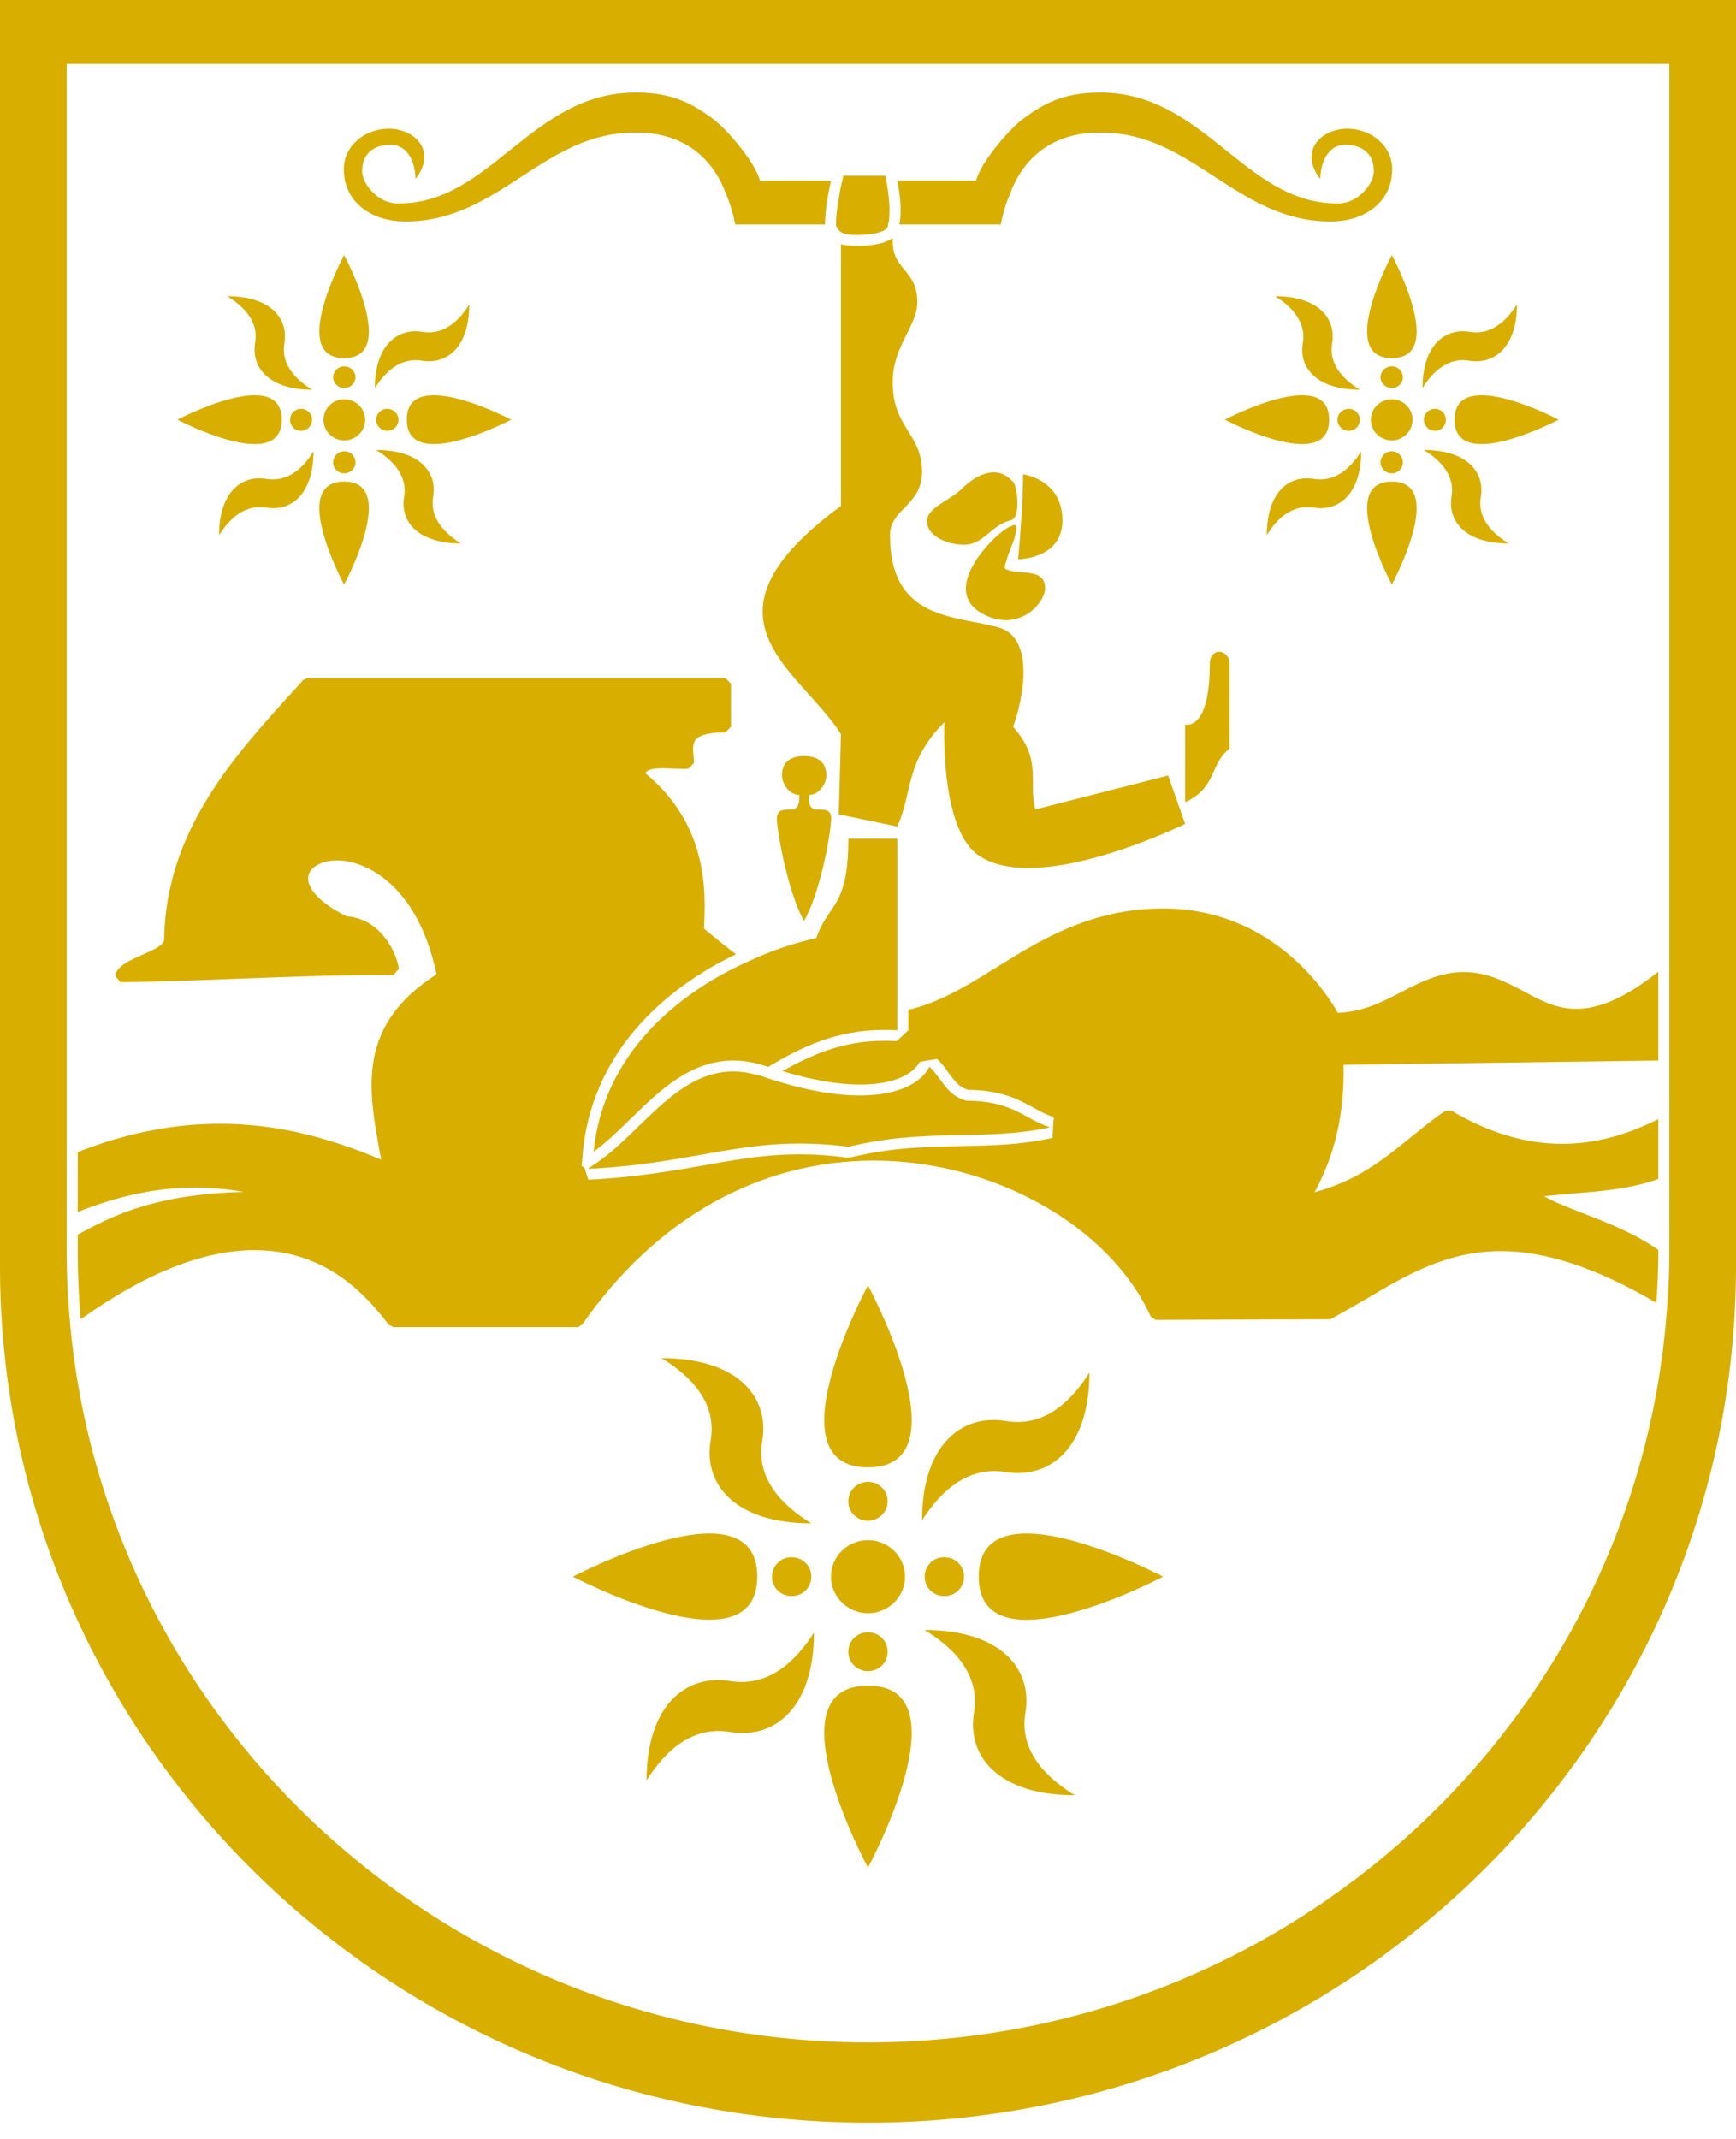 <svg width="56" height="69" viewBox="0 0 56 69" fill="none" xmlns="http://www.w3.org/2000/svg">
<path fill-rule="evenodd" clip-rule="evenodd" d="M27.999 54.369C24.826 54.369 27.999 60.24 27.999 60.24C27.999 60.24 31.172 54.369 27.999 54.369Z" fill="#D8AE00"/>
<path fill-rule="evenodd" clip-rule="evenodd" d="M23.557 54.22C22.127 53.986 20.857 55.006 20.857 57.426C21.255 56.8 22.127 55.621 23.557 55.866C24.988 56.099 26.257 55.08 26.257 52.659C25.859 53.275 24.988 54.454 23.557 54.22Z" fill="#D8AE00"/>
<path fill-rule="evenodd" clip-rule="evenodd" d="M27.364 53.275C27.364 53.625 27.644 53.901 27.999 53.901C28.354 53.901 28.634 53.625 28.634 53.275C28.634 52.925 28.354 52.649 27.999 52.649C27.644 52.649 27.364 52.935 27.364 53.275Z" fill="#D8AE00"/>
<path fill-rule="evenodd" clip-rule="evenodd" d="M24.428 50.854C24.428 47.722 18.48 50.854 18.48 50.854C18.48 50.854 24.428 53.976 24.428 50.854Z" fill="#D8AE00"/>
<path fill-rule="evenodd" clip-rule="evenodd" d="M21.342 43.805C21.976 44.198 23.171 45.058 22.923 46.47C22.686 47.882 23.719 49.135 26.172 49.135C25.537 48.742 24.343 47.882 24.59 46.47C24.827 45.058 23.794 43.805 21.342 43.805Z" fill="#D8AE00"/>
<path fill-rule="evenodd" clip-rule="evenodd" d="M24.902 50.855C24.902 51.205 25.182 51.481 25.537 51.481C25.892 51.481 26.172 51.205 26.172 50.855C26.172 50.504 25.892 50.228 25.537 50.228C25.193 50.218 24.902 50.504 24.902 50.855Z" fill="#D8AE00"/>
<path fill-rule="evenodd" clip-rule="evenodd" d="M27.999 47.33C31.172 47.33 27.999 41.459 27.999 41.459C27.999 41.459 24.826 47.33 27.999 47.33Z" fill="#D8AE00"/>
<path fill-rule="evenodd" clip-rule="evenodd" d="M32.443 47.478C33.874 47.712 35.143 46.693 35.143 44.272C34.745 44.898 33.874 46.077 32.443 45.833C31.012 45.599 29.743 46.618 29.743 49.039C30.141 48.423 31.012 47.245 32.443 47.478Z" fill="#D8AE00"/>
<path fill-rule="evenodd" clip-rule="evenodd" d="M28.634 48.423C28.634 48.073 28.354 47.797 27.999 47.797C27.644 47.797 27.364 48.073 27.364 48.423C27.364 48.774 27.644 49.05 27.999 49.05C28.354 49.05 28.634 48.763 28.634 48.423Z" fill="#D8AE00"/>
<path fill-rule="evenodd" clip-rule="evenodd" d="M31.572 50.854C31.572 53.986 37.521 50.854 37.521 50.854C37.521 50.854 31.572 47.722 31.572 50.854Z" fill="#D8AE00"/>
<path fill-rule="evenodd" clip-rule="evenodd" d="M33.077 55.239C33.313 53.827 32.281 52.575 29.828 52.575C30.463 52.967 31.657 53.827 31.42 55.239C31.183 56.651 32.216 57.904 34.669 57.904C34.023 57.501 32.84 56.641 33.077 55.239Z" fill="#D8AE00"/>
<path fill-rule="evenodd" clip-rule="evenodd" d="M29.828 50.855C29.828 51.205 30.108 51.481 30.463 51.481C30.818 51.481 31.097 51.205 31.097 50.855C31.097 50.504 30.818 50.228 30.463 50.228C30.108 50.218 29.828 50.504 29.828 50.855Z" fill="#D8AE00"/>
<path fill-rule="evenodd" clip-rule="evenodd" d="M26.807 50.855C26.807 51.502 27.345 52.033 28.001 52.033C28.657 52.033 29.195 51.502 29.195 50.855C29.195 50.207 28.657 49.676 28.001 49.676C27.345 49.676 26.807 50.196 26.807 50.855Z" fill="#D8AE00"/>
<path fill-rule="evenodd" clip-rule="evenodd" d="M49.138 31.967C48.568 31.67 47.976 31.351 47.201 31.351C46.438 31.362 45.814 31.68 45.222 31.988C44.609 32.307 43.985 32.636 43.157 32.668C42.834 32.095 41.092 29.302 37.52 29.302C35.208 29.302 33.572 30.311 32.142 31.203C31.206 31.787 30.302 32.339 29.302 32.572V33.231L28.926 33.581C28.786 33.57 28.646 33.57 28.506 33.57C27.183 33.57 26.172 34.027 25.236 34.547C26.183 34.834 27.022 34.982 27.742 34.982C29.184 34.982 29.582 34.42 29.668 34.25L30.227 34.154C30.378 34.292 30.496 34.452 30.604 34.611C30.819 34.897 30.959 35.078 31.227 35.152C32.314 35.163 32.841 35.46 33.314 35.715C33.529 35.832 33.734 35.949 33.992 36.033L33.949 36.702C32.884 36.936 31.97 36.946 31.002 36.968C29.926 36.989 28.818 36.999 27.452 37.329L27.312 37.339C26.785 37.265 26.29 37.233 25.785 37.233C24.709 37.233 23.795 37.392 22.73 37.584C21.686 37.764 20.503 37.976 18.976 38.051L18.857 37.668L18.76 37.605C18.76 37.53 18.782 37.477 18.782 37.403V37.392C19.008 33.974 21.45 31.872 23.741 30.778C23.407 30.523 23.063 30.247 22.708 29.95C22.773 28.74 22.837 26.606 20.815 24.939C20.858 24.854 20.987 24.78 21.385 24.78C21.493 24.78 21.955 24.801 22.073 24.801L22.213 24.79L22.385 24.61L22.375 24.429C22.353 24.185 22.332 23.973 22.45 23.845C22.59 23.697 22.902 23.622 23.397 23.622L23.579 23.442V22.051L23.397 21.871H9.918L9.778 21.934L9.639 22.094C7.52 24.408 5.347 26.797 5.293 30.322C5.271 30.502 4.895 30.661 4.583 30.799C4.174 30.98 3.787 31.15 3.712 31.468L3.884 31.68C5.454 31.659 6.637 31.606 7.767 31.564C9.251 31.511 10.65 31.447 12.694 31.447L12.866 31.245C12.78 30.64 12.22 29.621 11.188 29.557C10.155 29.048 9.875 28.538 9.951 28.241C10.015 27.954 10.392 27.752 10.876 27.752C11.79 27.752 13.479 28.538 14.081 31.426C11.489 33.093 11.876 35.131 12.274 37.286L12.296 37.403C10.435 36.617 8.778 36.246 7.1 36.246C5.583 36.246 4.077 36.543 2.507 37.159V39.091C3.851 38.56 5.067 38.305 6.272 38.305C6.842 38.305 7.369 38.358 7.864 38.443C5.088 38.518 3.712 39.155 2.507 39.824V40.365C2.507 41.098 2.539 41.83 2.604 42.552C4.69 41.066 6.562 40.323 8.208 40.323C10.456 40.323 11.758 41.692 12.543 42.733L12.694 42.807H18.642L18.782 42.722C21.148 39.314 24.483 37.435 28.194 37.435C32.045 37.435 35.799 39.548 37.122 42.467L37.284 42.573L42.92 42.552C43.297 42.34 43.673 42.127 44.039 41.915C45.394 41.108 46.685 40.354 48.428 40.354C49.88 40.354 51.526 40.907 53.43 42.021C53.473 41.469 53.494 40.917 53.494 40.365V40.312C52.73 39.781 51.838 39.431 51.063 39.133C50.579 38.942 50.138 38.773 49.805 38.581C50.106 38.55 50.418 38.528 50.751 38.496C51.633 38.422 52.591 38.348 53.494 38.029V36.097C52.408 36.639 51.407 36.893 50.385 36.893C49.213 36.893 48.041 36.543 46.814 35.821L46.62 35.832C46.222 36.097 45.868 36.394 45.513 36.681C44.62 37.403 43.77 38.093 42.404 38.454C43.06 37.265 43.372 35.917 43.34 34.345L53.494 34.207V31.341C52.462 32.158 51.612 32.541 50.848 32.541C50.203 32.541 49.686 32.264 49.138 31.967Z" fill="#D8AE00"/>
<path fill-rule="evenodd" clip-rule="evenodd" d="M0 0V40.832C0 56.089 12.532 68.468 28 68.468C43.468 68.468 56 56.089 56 40.832V0H0ZM28 65.877C14.554 65.877 3.496 55.738 2.27 42.786C2.194 41.989 2.151 41.182 2.151 40.365V40.025V39.25V37.307V2.06H53.849V31.054V34.197V35.906V37.891V40.567C53.849 41.119 53.816 41.671 53.773 42.223C52.816 55.441 41.64 65.877 28 65.877Z" fill="#D8AE00"/>
<path fill-rule="evenodd" clip-rule="evenodd" d="M11.1 15.533C9.304 15.533 11.1 18.855 11.1 18.855C11.1 18.855 12.896 15.533 11.1 15.533Z" fill="#D8AE00"/>
<path fill-rule="evenodd" clip-rule="evenodd" d="M8.595 15.447C7.788 15.309 7.067 15.883 7.067 17.263C7.293 16.902 7.788 16.244 8.595 16.371C9.402 16.509 10.112 15.925 10.112 14.556C9.896 14.917 9.402 15.575 8.595 15.447Z" fill="#D8AE00"/>
<path fill-rule="evenodd" clip-rule="evenodd" d="M10.746 14.917C10.746 15.108 10.907 15.267 11.101 15.267C11.305 15.267 11.467 15.108 11.467 14.917C11.467 14.715 11.305 14.556 11.101 14.556C10.907 14.556 10.746 14.715 10.746 14.917Z" fill="#D8AE00"/>
<path fill-rule="evenodd" clip-rule="evenodd" d="M9.089 13.536C9.089 11.763 5.722 13.536 5.722 13.536C5.722 13.536 9.089 15.309 9.089 13.536Z" fill="#D8AE00"/>
<path fill-rule="evenodd" clip-rule="evenodd" d="M8.229 11.063C8.1 11.859 8.681 12.57 10.068 12.57C9.713 12.347 9.036 11.859 9.175 11.063C9.304 10.267 8.724 9.555 7.336 9.555C7.691 9.778 8.369 10.267 8.229 11.063Z" fill="#D8AE00"/>
<path fill-rule="evenodd" clip-rule="evenodd" d="M10.068 13.536C10.068 13.345 9.907 13.186 9.713 13.186C9.509 13.186 9.358 13.345 9.358 13.536C9.358 13.738 9.509 13.897 9.713 13.897C9.907 13.897 10.068 13.738 10.068 13.536Z" fill="#D8AE00"/>
<path fill-rule="evenodd" clip-rule="evenodd" d="M11.1 11.551C12.896 11.551 11.1 8.228 11.1 8.228C11.1 8.228 9.304 11.551 11.1 11.551Z" fill="#D8AE00"/>
<path fill-rule="evenodd" clip-rule="evenodd" d="M13.619 11.636C14.426 11.763 15.136 11.19 15.136 9.821C14.921 10.171 14.426 10.84 13.619 10.702C12.812 10.574 12.092 11.148 12.092 12.517C12.318 12.167 12.812 11.498 13.619 11.636Z" fill="#D8AE00"/>
<path fill-rule="evenodd" clip-rule="evenodd" d="M11.467 12.167C11.467 11.976 11.305 11.816 11.101 11.816C10.907 11.816 10.746 11.976 10.746 12.167C10.746 12.358 10.907 12.517 11.101 12.517C11.305 12.517 11.467 12.358 11.467 12.167Z" fill="#D8AE00"/>
<path fill-rule="evenodd" clip-rule="evenodd" d="M13.123 13.536C13.123 15.309 16.49 13.536 16.49 13.536C16.49 13.536 13.123 11.763 13.123 13.536Z" fill="#D8AE00"/>
<path fill-rule="evenodd" clip-rule="evenodd" d="M14.866 17.528C14.511 17.305 13.844 16.817 13.973 16.021C14.113 15.225 13.521 14.513 12.134 14.513C12.489 14.736 13.166 15.225 13.037 16.021C12.898 16.817 13.478 17.528 14.866 17.528Z" fill="#D8AE00"/>
<path fill-rule="evenodd" clip-rule="evenodd" d="M12.134 13.536C12.134 13.738 12.295 13.897 12.489 13.897C12.693 13.897 12.854 13.738 12.854 13.536C12.854 13.345 12.693 13.186 12.489 13.186C12.295 13.186 12.134 13.345 12.134 13.536Z" fill="#D8AE00"/>
<path fill-rule="evenodd" clip-rule="evenodd" d="M11.779 13.536C11.779 13.175 11.478 12.878 11.101 12.878C10.736 12.878 10.435 13.175 10.435 13.536C10.435 13.908 10.736 14.205 11.101 14.205C11.478 14.205 11.779 13.908 11.779 13.536Z" fill="#D8AE00"/>
<path fill-rule="evenodd" clip-rule="evenodd" d="M28.947 33.23V27.052H27.366C27.366 29.313 26.72 29.111 26.333 30.258C25.774 30.375 24.956 30.619 24.085 31.033C21.977 31.988 19.47 33.91 19.148 37.148C19.546 36.861 19.933 36.49 20.331 36.097C21.288 35.163 22.278 34.207 23.655 34.207C23.999 34.207 24.354 34.271 24.709 34.388C24.73 34.398 24.762 34.409 24.784 34.409C25.817 33.793 26.957 33.22 28.506 33.22C28.657 33.22 28.796 33.22 28.947 33.23Z" fill="#D8AE00"/>
<path fill-rule="evenodd" clip-rule="evenodd" d="M25.591 26.107C25.215 26.107 25.032 26.117 25.064 26.5C25.15 27.359 25.516 28.973 25.936 29.706C26.366 28.973 26.732 27.359 26.807 26.5C26.85 26.117 26.667 26.107 26.291 26.107H26.258C26.118 26.043 26.075 25.873 26.097 25.64C26.419 25.64 26.656 25.279 26.656 25.013C26.656 24.546 26.334 24.387 25.936 24.387C25.538 24.387 25.226 24.546 25.226 25.013C25.226 25.279 25.462 25.64 25.785 25.64C25.796 25.873 25.753 26.043 25.623 26.107H25.591Z" fill="#D8AE00"/>
<path fill-rule="evenodd" clip-rule="evenodd" d="M39.026 21.414C39.026 23.219 38.489 23.378 38.295 23.378C38.263 23.378 38.23 23.368 38.23 23.368V25.873C39.263 25.406 39.026 24.62 39.661 24.153C39.661 24.153 39.661 22.667 39.661 21.414C39.661 21.159 39.489 21.021 39.328 21.021C39.177 21.021 39.026 21.149 39.026 21.414Z" fill="#D8AE00"/>
<path fill-rule="evenodd" clip-rule="evenodd" d="M27.655 7.931C27.537 7.931 27.365 7.92 27.215 7.899C27.182 7.888 27.161 7.888 27.128 7.878V16.318C22.202 19.938 25.762 21.552 27.128 23.675L27.064 26.032L27.053 26.266L27.161 26.287L28.946 26.659C29.452 25.534 29.183 24.589 30.463 23.293C30.463 23.293 30.302 26.733 31.571 27.593C31.991 27.88 32.55 27.997 33.163 27.997C35.347 27.997 38.23 26.574 38.23 26.574L37.681 25.013L33.4 26.107C33.152 25.215 33.647 24.525 32.679 23.442C33.002 22.582 33.41 20.565 32.206 20.236C30.775 19.843 28.71 20.002 28.71 17.263C28.71 16.403 29.742 16.308 29.742 15.225C29.742 13.972 28.796 13.812 28.796 12.326C28.796 11.158 29.592 10.521 29.592 9.746C29.592 8.695 28.796 8.727 28.796 7.782V7.676C28.516 7.888 27.989 7.931 27.655 7.931Z" fill="#D8AE00"/>
<path fill-rule="evenodd" clip-rule="evenodd" d="M32.679 15.532C32.669 15.522 32.647 15.501 32.636 15.501C32.453 15.309 32.26 15.235 32.056 15.235C31.657 15.235 31.27 15.522 31.012 15.777C30.625 16.159 29.84 16.392 29.904 16.87C29.969 17.337 30.614 17.571 31.098 17.571C31.733 17.571 31.959 16.944 32.593 16.785H32.604C32.679 16.764 32.744 16.7 32.776 16.594C32.787 16.583 32.787 16.562 32.787 16.552C32.819 16.414 32.83 16.223 32.809 16.042V15.999C32.787 15.787 32.733 15.596 32.679 15.532Z" fill="#D8AE00"/>
<path fill-rule="evenodd" clip-rule="evenodd" d="M34.272 16.785C34.272 15.458 33.002 15.299 33.002 15.299V15.384C33.002 15.596 32.991 15.787 32.981 15.968C32.991 15.989 32.991 16.021 32.981 16.042C32.981 16.212 32.97 16.371 32.959 16.52V16.562C32.948 16.721 32.938 16.86 32.927 16.997C32.905 17.369 32.873 17.698 32.841 18.038C32.841 18.038 34.272 18.038 34.272 16.785Z" fill="#D8AE00"/>
<path fill-rule="evenodd" clip-rule="evenodd" d="M31.646 19.768C31.937 19.938 32.206 20.002 32.453 20.002C33.217 20.002 33.712 19.333 33.712 18.983C33.712 18.282 32.884 18.569 32.443 18.357C32.389 18.335 32.421 18.197 32.486 18.017C32.486 18.017 32.486 18.017 32.486 18.006C32.55 17.815 32.647 17.581 32.722 17.38V17.369C32.744 17.263 32.776 17.167 32.776 17.104H32.787C32.797 17.019 32.787 16.966 32.755 16.945C32.755 16.945 32.744 16.934 32.722 16.934C32.711 16.934 32.711 16.934 32.701 16.934C32.668 16.945 32.636 16.955 32.582 16.987C32.582 16.987 32.582 16.987 32.572 16.987C32.356 17.093 32.012 17.39 31.722 17.751C31.711 17.762 31.711 17.762 31.711 17.762C31.184 18.41 30.818 19.28 31.646 19.768Z" fill="#D8AE00"/>
<path fill-rule="evenodd" clip-rule="evenodd" d="M24.343 34.653C24.096 34.589 23.87 34.558 23.655 34.558C21.772 34.558 20.621 36.639 19.116 37.594C19.083 37.626 19.051 37.636 19.019 37.658C18.997 37.679 18.976 37.69 18.954 37.7C18.997 37.7 19.04 37.7 19.083 37.69C19.18 37.69 19.266 37.69 19.352 37.679C19.503 37.668 19.642 37.658 19.782 37.647C22.256 37.435 23.773 36.883 25.785 36.883C26.279 36.883 26.796 36.914 27.366 36.989C29.98 36.362 31.647 36.83 33.874 36.362C32.992 36.065 32.68 35.513 31.174 35.502C30.539 35.343 30.378 34.77 29.98 34.409C29.743 34.887 29.044 35.333 27.742 35.333C26.979 35.333 26.021 35.184 24.806 34.791C24.73 34.77 24.666 34.738 24.591 34.717C24.505 34.685 24.419 34.664 24.343 34.653Z" fill="#D8AE00"/>
<path fill-rule="evenodd" clip-rule="evenodd" d="M13.081 7.145C16.093 7.145 17.534 4.279 20.449 4.279H20.578C21.772 4.279 22.816 4.841 23.343 6.062C23.515 6.498 23.59 6.636 23.719 7.241H26.613C26.613 6.774 26.731 6.158 26.806 5.829H24.515C24.375 5.255 23.483 4.215 23.052 3.875C22.364 3.355 21.708 2.983 20.514 2.983C17.147 2.983 15.835 6.561 12.877 6.561H12.812C12.22 6.561 11.682 5.956 11.682 5.521C11.682 4.958 12.048 4.671 12.607 4.671C13.221 4.682 13.403 5.34 13.403 5.776C14.124 4.831 13.339 4.151 12.543 4.151C11.768 4.151 11.091 4.703 11.091 5.457C11.091 6.508 11.962 7.145 13.081 7.145Z" fill="#D8AE00"/>
<path fill-rule="evenodd" clip-rule="evenodd" d="M29.011 7.241H32.281C32.41 6.636 32.485 6.498 32.657 6.062C33.184 4.841 34.228 4.279 35.422 4.279H35.551C38.466 4.279 39.907 7.145 42.919 7.145C44.038 7.145 44.909 6.508 44.909 5.457C44.909 4.703 44.232 4.151 43.457 4.151C42.661 4.151 41.876 4.831 42.586 5.776C42.597 5.34 42.78 4.682 43.382 4.671C43.952 4.671 44.318 4.958 44.318 5.521C44.318 5.956 43.78 6.561 43.188 6.561H43.124C40.155 6.561 38.853 2.983 35.486 2.983C34.292 2.983 33.636 3.355 32.948 3.875C32.518 4.215 31.625 5.255 31.485 5.829H28.946C29.011 6.158 29.108 6.774 29.011 7.241Z" fill="#D8AE00"/>
<path fill-rule="evenodd" clip-rule="evenodd" d="M27.129 7.485C27.183 7.517 27.237 7.538 27.291 7.549C27.387 7.57 27.516 7.58 27.656 7.58C27.99 7.58 28.377 7.527 28.549 7.411C28.592 7.379 28.624 7.347 28.635 7.315C28.646 7.294 28.646 7.262 28.646 7.241C28.678 7.145 28.689 7.039 28.689 6.922C28.71 6.529 28.635 6.062 28.592 5.829C28.57 5.733 28.56 5.669 28.56 5.669H27.204C27.204 5.669 27.194 5.723 27.172 5.829L27.129 5.999C27.065 6.338 26.968 6.848 26.968 7.241C26.968 7.304 27 7.357 27.054 7.411C27.065 7.442 27.097 7.464 27.129 7.485Z" fill="#D8AE00"/>
<path fill-rule="evenodd" clip-rule="evenodd" d="M44.899 18.855C44.899 18.855 46.695 15.533 44.899 15.533C43.103 15.533 44.899 18.855 44.899 18.855Z" fill="#D8AE00"/>
<path fill-rule="evenodd" clip-rule="evenodd" d="M42.382 16.371C43.189 16.509 43.909 15.925 43.909 14.556C43.684 14.917 43.189 15.575 42.382 15.447C41.575 15.309 40.865 15.883 40.865 17.263C41.08 16.902 41.575 16.244 42.382 16.371Z" fill="#D8AE00"/>
<path fill-rule="evenodd" clip-rule="evenodd" d="M44.533 14.917C44.533 15.108 44.695 15.267 44.899 15.267C45.093 15.267 45.254 15.108 45.254 14.917C45.254 14.715 45.093 14.556 44.899 14.556C44.695 14.556 44.533 14.715 44.533 14.917Z" fill="#D8AE00"/>
<path fill-rule="evenodd" clip-rule="evenodd" d="M42.876 13.536C42.876 11.763 39.509 13.536 39.509 13.536C39.509 13.536 42.876 15.309 42.876 13.536Z" fill="#D8AE00"/>
<path fill-rule="evenodd" clip-rule="evenodd" d="M41.134 9.555C41.489 9.778 42.156 10.267 42.027 11.063C41.887 11.859 42.478 12.57 43.866 12.57C43.511 12.347 42.833 11.859 42.973 11.063C43.102 10.267 42.521 9.555 41.134 9.555Z" fill="#D8AE00"/>
<path fill-rule="evenodd" clip-rule="evenodd" d="M43.145 13.536C43.145 13.738 43.307 13.897 43.511 13.897C43.705 13.897 43.866 13.738 43.866 13.536C43.866 13.345 43.705 13.186 43.511 13.186C43.307 13.186 43.145 13.345 43.145 13.536Z" fill="#D8AE00"/>
<path fill-rule="evenodd" clip-rule="evenodd" d="M44.899 8.228C44.899 8.228 43.103 11.551 44.899 11.551C46.695 11.551 44.899 8.228 44.899 8.228Z" fill="#D8AE00"/>
<path fill-rule="evenodd" clip-rule="evenodd" d="M47.405 11.636C48.212 11.763 48.933 11.19 48.933 9.821C48.707 10.171 48.212 10.84 47.405 10.702C46.599 10.574 45.889 11.148 45.889 12.517C46.104 12.167 46.599 11.498 47.405 11.636Z" fill="#D8AE00"/>
<path fill-rule="evenodd" clip-rule="evenodd" d="M45.254 12.167C45.254 11.976 45.093 11.816 44.899 11.816C44.695 11.816 44.533 11.976 44.533 12.167C44.533 12.358 44.695 12.517 44.899 12.517C45.093 12.517 45.254 12.358 45.254 12.167Z" fill="#D8AE00"/>
<path fill-rule="evenodd" clip-rule="evenodd" d="M46.921 13.536C46.921 15.309 50.277 13.536 50.277 13.536C50.277 13.536 46.921 11.763 46.921 13.536Z" fill="#D8AE00"/>
<path fill-rule="evenodd" clip-rule="evenodd" d="M48.663 17.528C48.308 17.305 47.63 16.817 47.77 16.021C47.899 15.225 47.318 14.513 45.931 14.513C46.286 14.736 46.963 15.225 46.824 16.021C46.694 16.817 47.275 17.528 48.663 17.528Z" fill="#D8AE00"/>
<path fill-rule="evenodd" clip-rule="evenodd" d="M46.641 13.536C46.641 13.345 46.49 13.186 46.286 13.186C46.092 13.186 45.931 13.345 45.931 13.536C45.931 13.738 46.092 13.897 46.286 13.897C46.49 13.897 46.641 13.738 46.641 13.536Z" fill="#D8AE00"/>
<path fill-rule="evenodd" clip-rule="evenodd" d="M44.222 13.536C44.222 13.908 44.523 14.205 44.899 14.205C45.265 14.205 45.566 13.908 45.566 13.536C45.566 13.175 45.265 12.878 44.899 12.878C44.523 12.878 44.222 13.175 44.222 13.536Z" fill="#D8AE00"/>
</svg>
